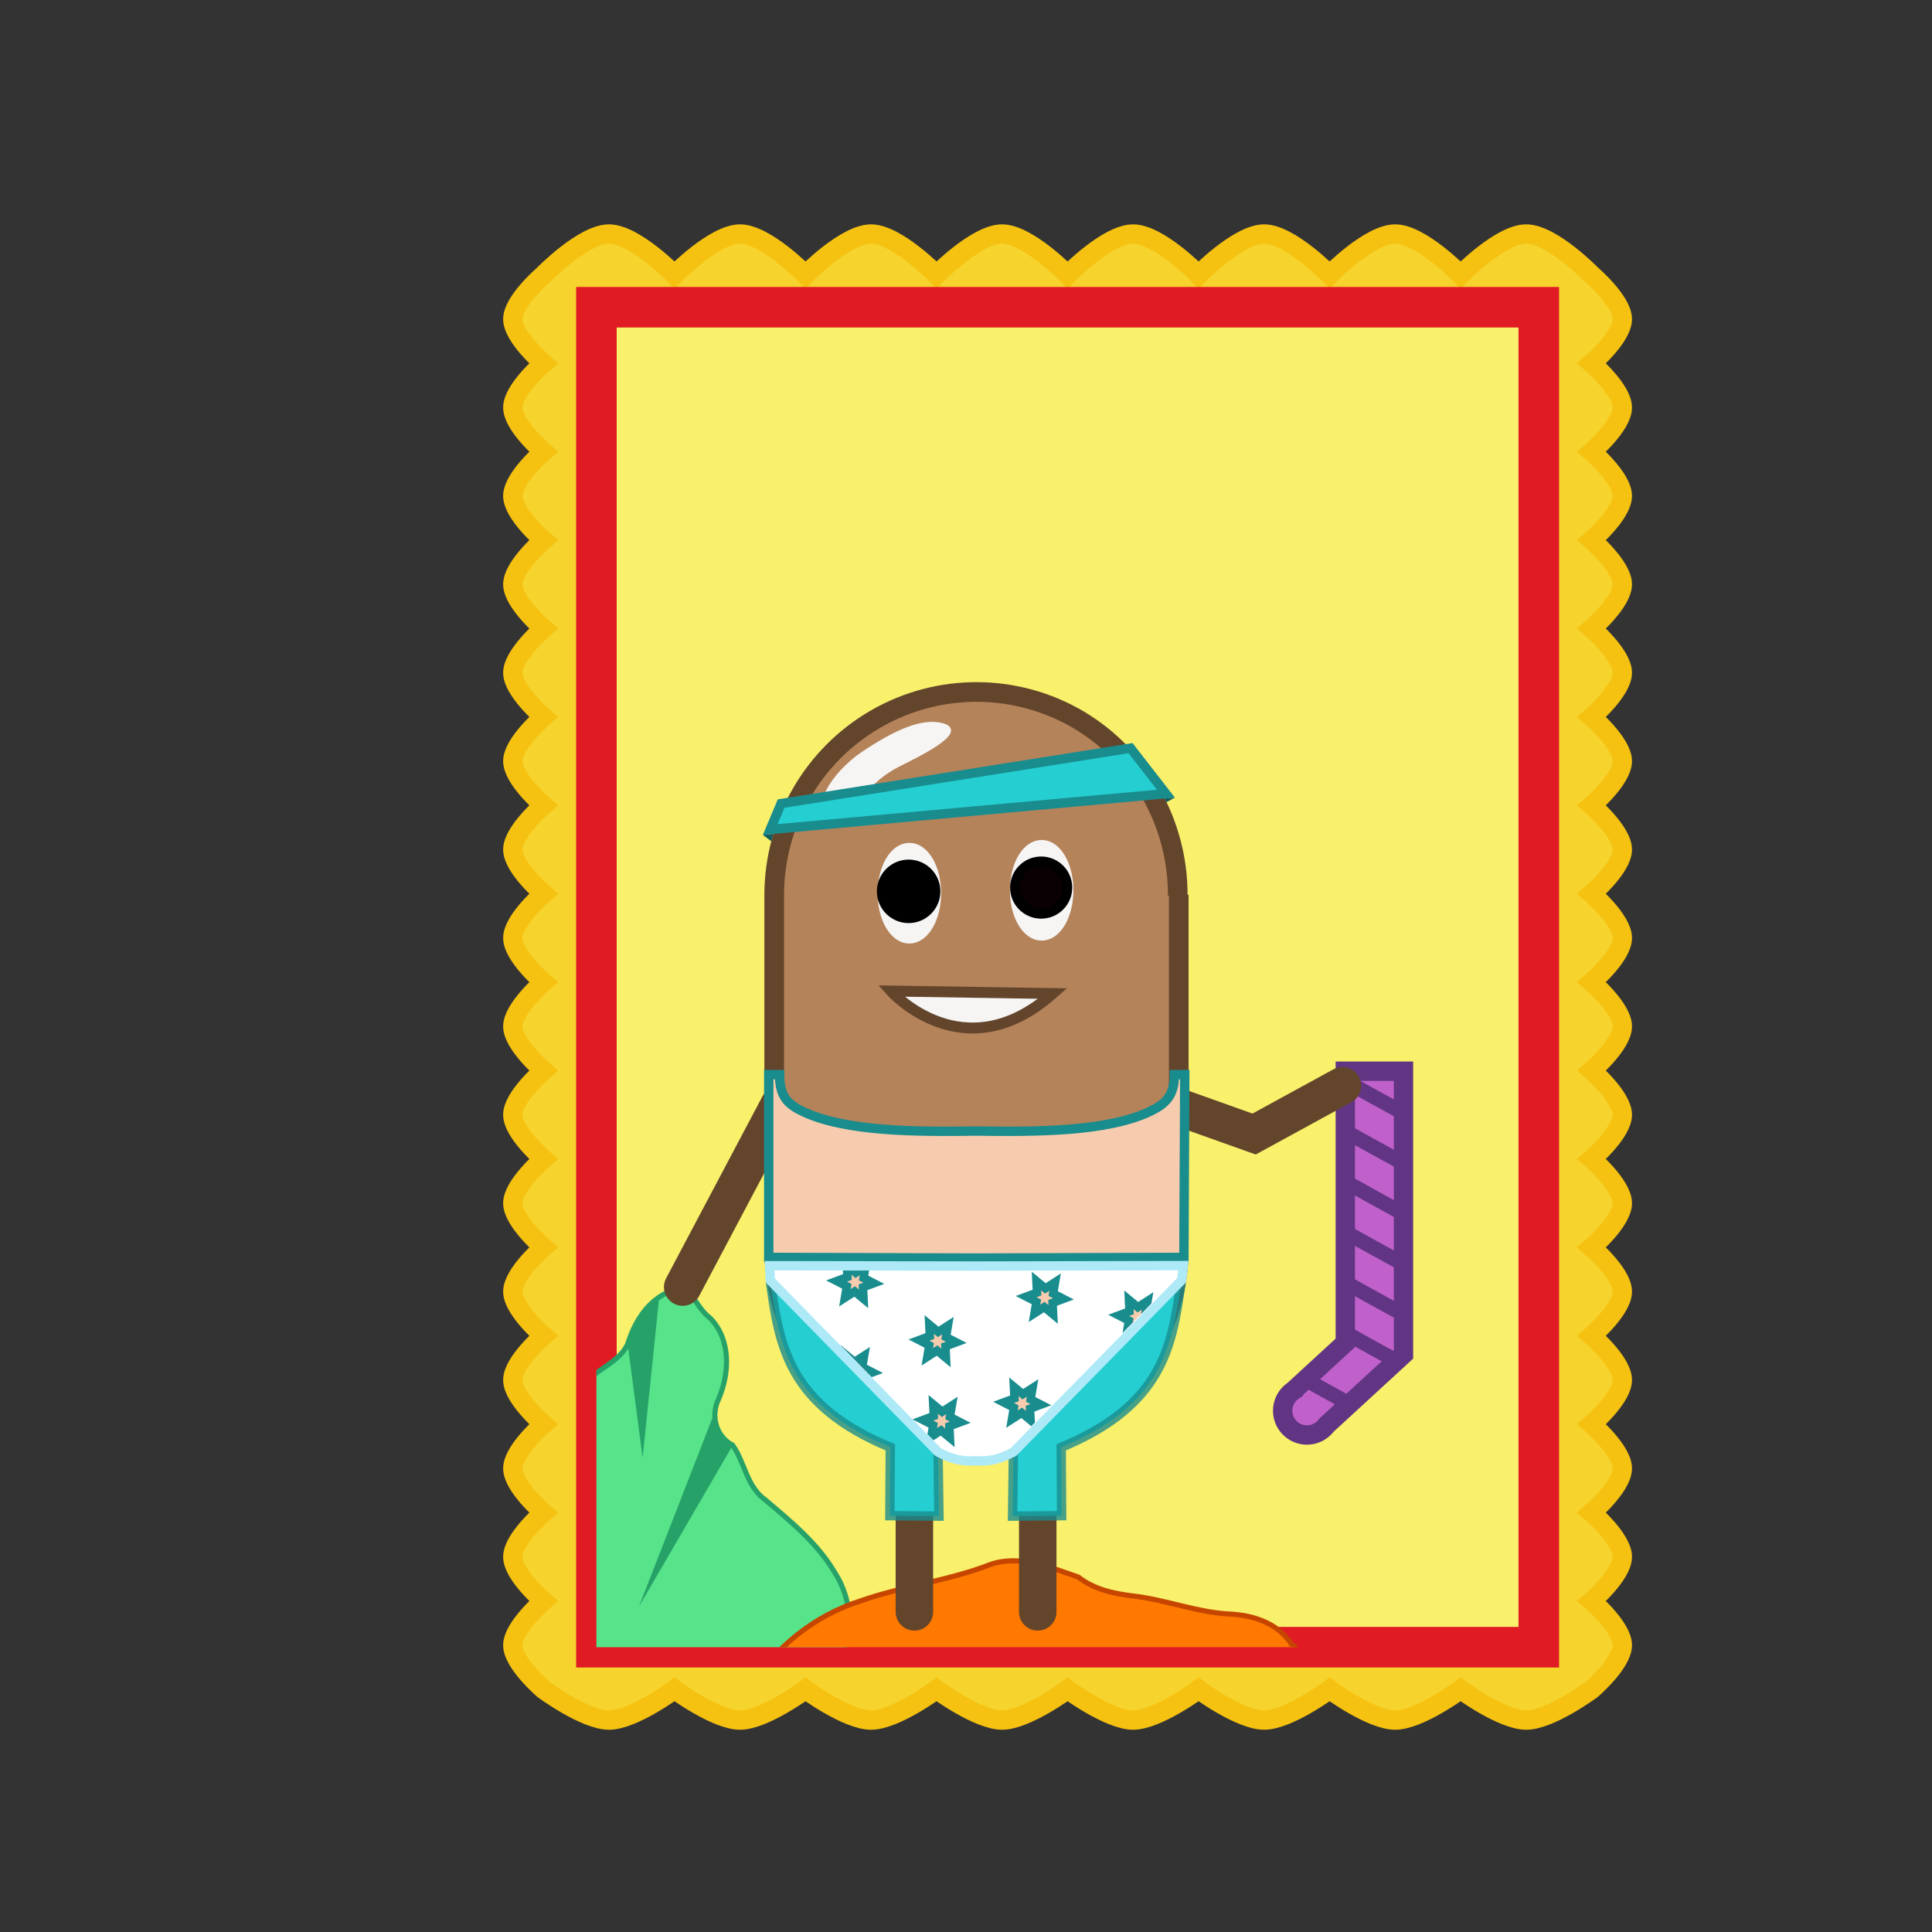<?xml version="1.0" encoding="UTF-8" standalone="no"?>
<svg
   xmlns:osb="http://www.openswatchbook.org/uri/2009/osb"
   xmlns:dc="http://purl.org/dc/elements/1.1/"
   xmlns:cc="http://creativecommons.org/ns#"
   xmlns:rdf="http://www.w3.org/1999/02/22-rdf-syntax-ns#"
   xmlns:svg="http://www.w3.org/2000/svg"
   xmlns="http://www.w3.org/2000/svg"
   xmlns:xlink="http://www.w3.org/1999/xlink"
   xmlns:sodipodi="http://sodipodi.sourceforge.net/DTD/sodipodi-0.dtd"
   xmlns:inkscape="http://www.inkscape.org/namespaces/inkscape"
   inkscape:version="1.0 (4035a4fb49, 2020-05-01)"
   sodipodi:docname="badge.svg"
   id="svg8"
   version="1.1"
   viewBox="0 0 100 100"
   height="100mm"
   width="100mm">
  <rect x="0" y="0" width="100" height="100" fill="#333333" stroke="none"/>
  <defs
     id="defs2">
    <inkscape:path-effect
       simplify_just_coalesce="false"
       simplify_individual_paths="false"
       helper_size="0"
       smooth_angles="360"
       threshold="0.001"
       steps="1"
       lpeversion="1"
       is_visible="true"
       id="path-effect1218"
       effect="simplify" />
    <inkscape:path-effect
       simplify_just_coalesce="false"
       simplify_individual_paths="false"
       helper_size="0"
       smooth_angles="360"
       threshold="0.001"
       steps="1"
       lpeversion="1"
       is_visible="true"
       id="path-effect1203"
       effect="simplify" />
    <linearGradient
       osb:paint="solid"
       id="linearGradient913">
      <stop
         id="stop911"
         offset="0"
         style="stop-color:#198c8e;stop-opacity:1;" />
    </linearGradient>
    <linearGradient
       id="linearGradient1739"
       osb:paint="solid">
      <stop
         style="stop-color:#fceade;stop-opacity:1;"
         offset="0"
         id="stop1737" />
    </linearGradient>
    <linearGradient
       id="linearGradient1729"
       osb:paint="solid">
      <stop
         style="stop-color:#f7ccae;stop-opacity:1;"
         offset="0"
         id="stop1727" />
    </linearGradient>
    <linearGradient
       id="linearGradient1723"
       osb:paint="solid">
      <stop
         style="stop-color:#e63456;stop-opacity:1;"
         offset="0"
         id="stop1721" />
    </linearGradient>
    <linearGradient
       id="linearGradient1717"
       osb:paint="solid"
       gradientTransform="matrix(0.07,0,0,0.07,48.226,56.752)">
      <stop
         style="stop-color:#ea526f;stop-opacity:1;"
         offset="0"
         id="stop1715" />
    </linearGradient>
    <linearGradient
       id="linearGradient1676"
       osb:paint="solid"
       gradientTransform="matrix(-1.015,0,0,1.015,876.502,136.128)">
      <stop
         style="stop-color:#ff8a5b;stop-opacity:1;"
         offset="0"
         id="stop1674" />
    </linearGradient>
    <linearGradient
       id="linearGradient1670"
       osb:paint="solid">
      <stop
         style="stop-color:#25ced1;stop-opacity:1;"
         offset="0"
         id="stop1668" />
    </linearGradient>
    <inkscape:path-effect
       effect="simplify"
       id="path-effect1079"
       is_visible="true"
       lpeversion="1"
       steps="1"
       threshold="0.001"
       smooth_angles="360"
       helper_size="0"
       simplify_individual_paths="false"
       simplify_just_coalesce="false" />
    <inkscape:path-effect
       effect="simplify"
       id="path-effect1075"
       is_visible="true"
       lpeversion="1"
       steps="1"
       threshold="0.001"
       smooth_angles="360"
       helper_size="0"
       simplify_individual_paths="false"
       simplify_just_coalesce="false" />
    <inkscape:path-effect
       effect="simplify"
       id="path-effect1057"
       is_visible="true"
       lpeversion="1"
       steps="1"
       threshold="0.001"
       smooth_angles="360"
       helper_size="0"
       simplify_individual_paths="false"
       simplify_just_coalesce="false" />
    <inkscape:path-effect
       effect="simplify"
       id="path-effect1053"
       is_visible="true"
       lpeversion="1"
       steps="1"
       threshold="0.001"
       smooth_angles="360"
       helper_size="0"
       simplify_individual_paths="false"
       simplify_just_coalesce="false" />
    <inkscape:path-effect
       effect="simplify"
       id="path-effect946"
       is_visible="true"
       lpeversion="1"
       steps="1"
       threshold="0.001"
       smooth_angles="360"
       helper_size="0"
       simplify_individual_paths="false"
       simplify_just_coalesce="false" />
    <inkscape:path-effect
       effect="simplify"
       id="path-effect942"
       is_visible="true"
       lpeversion="1"
       steps="1"
       threshold="0.001"
       smooth_angles="360"
       helper_size="0"
       simplify_individual_paths="false"
       simplify_just_coalesce="false" />
    <linearGradient
       id="linearGradient916"
       osb:paint="solid">
      <stop
         style="stop-color:#1e8053;stop-opacity:1;"
         offset="0"
         id="stop914" />
    </linearGradient>
    <clipPath
       clipPathUnits="userSpaceOnUse"
       id="clipPath1860">
      <path
         sodipodi:nodetypes="ccccccccc"
         d="m 53.861,113.335 0.075,1.659 18.853,19.279 c 1.471,0.811 2.88,1.116 4.235,0.975 1.355,0.141 2.764,-0.164 4.235,-0.975 l 18.908,-19.311 c 0.071,-0.572 0.131,-1.138 0.179,-1.638 l -23.322,0.049 z"
         style="fill:#ffffff;stroke:url(#linearGradient1864);stroke-width:1.053;stroke-linecap:butt;stroke-linejoin:miter;stroke-miterlimit:4;stroke-dasharray:none;stroke-opacity:1"
         id="path1862" />
    </clipPath>
    <linearGradient
       inkscape:collect="always"
       xlink:href="#linearGradient1729"
       id="linearGradient1864"
       gradientUnits="userSpaceOnUse"
       x1="61.99"
       y1="299.074"
       x2="231.455"
       y2="299.074"
       gradientTransform="matrix(0.279,0,0,0.279,36.146,42.184)" />
    <linearGradient
       gradientUnits="userSpaceOnUse"
       gradientTransform="matrix(0.07,0,0,0.07,48.226,56.752)"
       id="linearGradient909"
       xlink:href="#linearGradient1670"
       inkscape:collect="always" />
    <linearGradient
       gradientUnits="userSpaceOnUse"
       y2="126.952"
       x2="99.373"
       y1="126.952"
       x1="54.54"
       id="linearGradient915"
       xlink:href="#linearGradient913"
       inkscape:collect="always" />
    <clipPath
       id="clipPath1197"
       clipPathUnits="userSpaceOnUse">
      <path
         id="path1199"
         style="fill:#c061cb;fill-rule:evenodd;stroke:#613583;stroke-width:1;stroke-linecap:round;paint-order:stroke fill markers"
         d="m 69.523,55.358 v 14.039 l -2.683,2.467 a 1.254,1.254 0 0 0 -0.553,1.04 1.254,1.254 0 0 0 1.254,1.254 1.254,1.254 0 0 0 1.004,-0.503 l 3.985,-3.664 V 55.358 Z" />
    </clipPath>
    <clipPath
       id="clipPath1208"
       clipPathUnits="userSpaceOnUse">
      <rect
         style="fill:#f9f06b;fill-rule:evenodd;stroke:#c01c28;stroke-width:1;stroke-linecap:round;paint-order:stroke fill markers"
         id="rect1210"
         width="48.777"
         height="69.356"
         x="30.87"
         y="15.903" />
    </clipPath>
    <clipPath
       id="clipPath1223"
       clipPathUnits="userSpaceOnUse">
      <rect
         style="fill:#f9f06b;fill-rule:evenodd;stroke:#c01c28;stroke-width:1;stroke-linecap:round;paint-order:stroke fill markers"
         id="rect1225"
         width="48.777"
         height="69.356"
         x="30.87"
         y="15.903" />
    </clipPath>
  </defs>
  <sodipodi:namedview
     inkscape:snap-object-midpoints="true"
     inkscape:window-maximized="1"
     inkscape:window-y="-8"
     inkscape:window-x="-8"
     inkscape:window-height="1017"
     inkscape:window-width="1920"
     showgrid="false"
     inkscape:document-rotation="0"
     inkscape:current-layer="layer1"
     inkscape:document-units="mm"
     inkscape:cy="180.26803"
     inkscape:cx="107.60547"
     inkscape:zoom="1.4"
     inkscape:pageshadow="2"
     inkscape:pageopacity="0.0"
     borderopacity="1.0"
     bordercolor="#666666"
     pagecolor="#ffffff"
     id="base" />
  <g
     id="layer1"
     inkscape:groupmode="layer"
     inkscape:label="Ebene 1">
    <path
       sodipodi:nodetypes="cscscscscscscscscscscscscscscscscscscscscscscscscscscscscscscscscscscscscscscscscscscscscscscscsc"
       d="m 28.13,14.229 c 0,0 2.059,-2.117 3.391,-2.117 1.332,0 3.391,2.117 3.391,2.117 0,0 2.059,-2.117 3.391,-2.117 1.332,0 3.391,2.117 3.391,2.117 0,0 2.059,-2.117 3.391,-2.117 1.332,0 3.391,2.117 3.391,2.117 0,0 2.059,-2.117 3.391,-2.117 1.332,0 3.391,2.117 3.391,2.117 0,0 2.059,-2.117 3.391,-2.117 1.332,0 3.391,2.117 3.391,2.117 0,0 2.059,-2.117 3.391,-2.117 1.332,0 3.391,2.117 3.391,2.117 0,0 2.059,-2.117 3.391,-2.117 1.332,0 3.391,2.117 3.391,2.117 0,0 2.059,-2.117 3.391,-2.117 1.332,0 3.391,2.117 3.391,2.117 0,0 1.587,1.36 1.587,2.288 0,0.928 -1.587,2.288 -1.587,2.288 0,0 1.587,1.36 1.587,2.288 0,0.928 -1.587,2.288 -1.587,2.288 0,0 1.587,1.36 1.587,2.288 0,0.928 -1.587,2.288 -1.587,2.288 0,0 1.587,1.36 1.587,2.288 0,0.928 -1.587,2.288 -1.587,2.288 0,0 1.587,1.36 1.587,2.288 0,0.928 -1.587,2.288 -1.587,2.288 0,0 1.587,1.36 1.587,2.288 0,0.928 -1.587,2.288 -1.587,2.288 0,0 1.587,1.36 1.587,2.288 0,0.928 -1.587,2.288 -1.587,2.288 0,0 1.587,1.36 1.587,2.288 0,0.928 -1.587,2.288 -1.587,2.288 0,0 1.587,1.36 1.587,2.288 0,0.928 -1.587,2.288 -1.587,2.288 0,0 1.587,1.36 1.587,2.288 0,0.928 -1.587,2.288 -1.587,2.288 0,0 1.587,1.36 1.587,2.288 0,0.928 -1.587,2.288 -1.587,2.288 0,0 1.587,1.36 1.587,2.288 0,0.928 -1.587,2.288 -1.587,2.288 0,0 1.587,1.36 1.587,2.288 0,0.928 -1.587,2.288 -1.587,2.288 0,0 1.587,1.36 1.587,2.288 0,0.928 -1.587,2.288 -1.587,2.288 0,0 1.587,1.36 1.587,2.288 0,0.928 -1.587,2.288 -1.587,2.288 0,0 1.587,1.36 1.587,2.288 0,0.928 -1.587,2.288 -1.587,2.288 0,0 -2.143,1.587 -3.391,1.587 -1.248,0 -3.391,-1.587 -3.391,-1.587 0,0 -2.143,1.587 -3.391,1.587 -1.248,0 -3.391,-1.587 -3.391,-1.587 0,0 -2.143,1.587 -3.391,1.587 -1.248,0 -3.391,-1.587 -3.391,-1.587 0,0 -2.143,1.587 -3.391,1.587 -1.248,0 -3.391,-1.587 -3.391,-1.587 0,0 -2.143,1.587 -3.391,1.587 -1.248,0 -3.391,-1.587 -3.391,-1.587 0,0 -2.143,1.587 -3.391,1.587 -1.248,0 -3.391,-1.587 -3.391,-1.587 0,0 -2.143,1.587 -3.391,1.587 -1.248,0 -3.391,-1.587 -3.391,-1.587 0,0 -2.143,1.587 -3.391,1.587 -1.248,0 -3.391,-1.587 -3.391,-1.587 0,0 -1.587,-1.36 -1.587,-2.288 0,-0.928 1.587,-2.288 1.587,-2.288 0,0 -1.587,-1.36 -1.587,-2.288 0,-0.928 1.587,-2.288 1.587,-2.288 0,0 -1.587,-1.36 -1.587,-2.288 0,-0.928 1.587,-2.288 1.587,-2.288 0,0 -1.587,-1.36 -1.587,-2.288 0,-0.928 1.587,-2.288 1.587,-2.288 0,0 -1.587,-1.36 -1.587,-2.288 0,-0.928 1.587,-2.288 1.587,-2.288 0,0 -1.587,-1.36 -1.587,-2.288 0,-0.928 1.587,-2.288 1.587,-2.288 0,0 -1.587,-1.36 -1.587,-2.288 0,-0.928 1.587,-2.288 1.587,-2.288 0,0 -1.587,-1.36 -1.587,-2.288 0,-0.928 1.587,-2.288 1.587,-2.288 0,0 -1.587,-1.36 -1.587,-2.288 0,-0.928 1.587,-2.288 1.587,-2.288 0,0 -1.587,-1.36 -1.587,-2.288 0,-0.928 1.587,-2.288 1.587,-2.288 0,0 -1.587,-1.36 -1.587,-2.288 0,-0.928 1.587,-2.288 1.587,-2.288 0,0 -1.587,-1.36 -1.587,-2.288 0,-0.928 1.587,-2.288 1.587,-2.288 0,0 -1.587,-1.36 -1.587,-2.288 0,-0.928 1.587,-2.288 1.587,-2.288 0,0 -1.587,-1.36 -1.587,-2.288 0,-0.928 1.587,-2.288 1.587,-2.288 0,0 -1.587,-1.36 -1.587,-2.288 0,-0.928 1.587,-2.288 1.587,-2.288 0,0 -1.587,-1.36 -1.587,-2.288 0,-0.928 1.587,-2.288 1.587,-2.288 z"
       style="fill:#f6d32d;fill-rule:evenodd;stroke:#f5c211;stroke-width:1;stroke-linecap:round;paint-order:stroke fill markers"
       id="rect1229" />
    <rect
       y="15.903"
       x="30.87"
       height="69.356"
       width="48.777"
       id="rect835"
       style="fill:#f9f06b;fill-rule:evenodd;stroke:#e01b24;stroke-width:2.1;stroke-linecap:round;stroke-miterlimit:4;stroke-dasharray:none;paint-order:stroke fill markers" />
  </g>
  <g
     inkscape:label="Charactr"
     id="layer6"
     inkscape:groupmode="layer">
    <g
       id="g1299">
      <path
         id="rect1162"
         style="fill:#c061cb;fill-rule:evenodd;stroke:#613583;stroke-width:3.78;stroke-linecap:round;paint-order:stroke fill markers"
         d="m 262.766,209.229 v 53.062 l -10.139,9.322 a 4.74,4.74 0 0 0 -2.092,3.93 4.74,4.74 0 0 0 4.74,4.74 4.74,4.74 0 0 0 3.795,-1.902 l 15.061,-13.848 v -55.305 z"
         transform="scale(0.265)" />
      <g
         id="g1193"
         clip-path="url(#clipPath1197)">
        <path
           id="path1172"
           d="m 67.886,54.857 c 0.2,0.334 6.348,3.608 6.348,3.608"
           style="fill:none;stroke:#613583;stroke-width:0.765;stroke-linecap:butt;stroke-linejoin:miter;stroke-miterlimit:4;stroke-dasharray:none;stroke-opacity:1" />
        <path
           style="fill:none;stroke:#613583;stroke-width:0.765;stroke-linecap:butt;stroke-linejoin:miter;stroke-miterlimit:4;stroke-dasharray:none;stroke-opacity:1"
           d="m 67.886,65.281 c 0.2,0.334 6.348,3.608 6.348,3.608"
           id="path1174" />
        <path
           id="path1176"
           d="m 67.886,57.463 c 0.2,0.334 6.348,3.608 6.348,3.608"
           style="fill:none;stroke:#613583;stroke-width:0.765;stroke-linecap:butt;stroke-linejoin:miter;stroke-miterlimit:4;stroke-dasharray:none;stroke-opacity:1" />
        <path
           style="fill:none;stroke:#613583;stroke-width:0.765;stroke-linecap:butt;stroke-linejoin:miter;stroke-miterlimit:4;stroke-dasharray:none;stroke-opacity:1"
           d="m 67.886,60.069 c 0.2,0.334 6.348,3.608 6.348,3.608"
           id="path1178" />
        <path
           id="path1180"
           d="m 67.886,62.675 c 0.2,0.334 6.348,3.608 6.348,3.608"
           style="fill:none;stroke:#613583;stroke-width:0.765;stroke-linecap:butt;stroke-linejoin:miter;stroke-miterlimit:4;stroke-dasharray:none;stroke-opacity:1" />
        <path
           style="fill:none;stroke:#613583;stroke-width:0.765;stroke-linecap:butt;stroke-linejoin:miter;stroke-miterlimit:4;stroke-dasharray:none;stroke-opacity:1"
           d="m 67.886,67.886 c 0.2,0.334 6.348,3.608 6.348,3.608"
           id="path1182" />
        <path
           id="path1184"
           d="m 66.149,70.492 c 0.2,0.334 6.348,3.608 6.348,3.608"
           style="fill:none;stroke:#613583;stroke-width:0.765;stroke-linecap:butt;stroke-linejoin:miter;stroke-miterlimit:4;stroke-dasharray:none;stroke-opacity:1" />
      </g>
      <path
         id="path1201"
         style="fill:#57e389;stroke:#26a269;stroke-width:0.265px;stroke-linecap:butt;stroke-linejoin:miter;stroke-opacity:1"
         d="m 35.336,66.637 c -1.541,0.299 -2.412,1.521 -2.848,2.939 -0.454,0.951 -1.568,1.254 -2.217,2.04 -1.013,0.89 -2.398,1.457 -2.947,2.781 -0.723,1.56 -0.975,3.338 -2.067,4.718 -0.589,0.944 -1.496,2.168 -0.822,3.291 0.578,0.788 0.669,1.769 0.456,2.7 -0.335,1.678 1.08,3.139 2.526,3.728 2.128,0.862 4.458,0.49 6.68,0.385 2.067,-0.553 3.627,-2.392 5.85,-2.506 1.213,-0.103 2.724,0.219 3.587,-0.878 0.713,-1.394 0.509,-3.148 -0.332,-4.45 -0.89,-1.506 -2.258,-2.623 -3.572,-3.735 -0.989,-0.701 -1.071,-1.945 -1.703,-2.841 -0.866,-0.464 -1.154,-1.509 -0.739,-2.38 0.583,-1.348 0.655,-3.081 -0.427,-4.202 -0.586,-0.438 -0.967,-1.283 -1.234,-1.643 l -0.19,0.053 z"
         clip-path="url(#clipPath1208)" />
      <path
         style="fill:#26a269;stroke:none;stroke-width:0.265px;stroke-linecap:butt;stroke-linejoin:miter;stroke-opacity:1"
         d="m 37.927,74.809 -4.854,8.345 3.877,-9.956 c 0.1,0.691 0.286,1.324 0.977,1.611 z"
         id="path1212"
         sodipodi:nodetypes="cccc" />
      <path
         style="fill:#26a269;stroke:none;stroke-width:0.265px;stroke-linecap:butt;stroke-linejoin:miter;stroke-opacity:1"
         d="m 32.489,69.576 0.773,5.877 0.85,-8.221 c -0.634,0.424 -1.178,1.195 -1.624,2.344 z"
         id="path1214"
         sodipodi:nodetypes="cccc" />
      <path
         id="path1216"
         style="fill:#ff7800;stroke:#c64600;stroke-width:0.265px;stroke-linecap:butt;stroke-linejoin:miter;stroke-opacity:1"
         d="m 38.743,87.501 c 1.294,-2.191 3.387,-3.874 5.815,-4.644 2.21,-0.774 4.563,-1.04 6.748,-1.895 1.517,-0.501 3.082,0.18 4.511,0.668 0.822,0.645 1.849,0.863 2.868,0.982 1.718,0.205 3.35,0.876 5.092,0.938 1.178,0.079 2.401,0.508 3.068,1.549 0.968,0.672 0.952,2.047 -0.324,2.294 -1.491,0.399 -3.032,-0.036 -4.515,-0.262 0.03,-0.341 -1.31,-0.165 -1.851,-0.19 -2.093,0.181 -4.159,0.805 -6.278,0.55 -2.14,-0.195 -4.29,-0.092 -6.433,-0.225 -1.618,-0.054 -3.225,0.328 -4.839,0.218 -1.122,-0.23 -2.267,-0.281 -3.39,-0.011 l -0.236,0.022 -0.237,0.008 z"
         clip-path="url(#clipPath1223)" />
      <g
         id="g1052"
         transform="matrix(0.485,0,0,0.485,31.677,32.742)">
        <g
           inkscape:label="Body"
           id="layer1-1"
           style="display:inline"
           transform="translate(-38.136,-44.878)">
          <path
             sodipodi:nodetypes="ccc"
             id="path72"
             d="m 55.976,95.281 -5.149,9.723 -5.149,9.723"
             style="fill:#be747c;stroke:#63452c;stroke-width:4;stroke-linecap:round;stroke-linejoin:miter;stroke-miterlimit:4;stroke-dasharray:none;stroke-opacity:1" />
          <path
             style="fill:none;stroke:#63452c;stroke-width:4;stroke-linecap:round;stroke-linejoin:miter;stroke-miterlimit:4;stroke-dasharray:none;stroke-opacity:1"
             d="m 97.932,95.281 8.729,3.114 9.418,-5.147"
             id="path897"
             sodipodi:nodetypes="ccc" />
          <path
             id="path903"
             d="m 70.408,131.121 v 18.268"
             style="fill:none;stroke:#63452c;stroke-width:4;stroke-linecap:round;stroke-linejoin:miter;stroke-miterlimit:4;stroke-dasharray:none;stroke-opacity:1" />
          <path
             style="fill:none;stroke:#63452c;stroke-width:4;stroke-linecap:round;stroke-linejoin:miter;stroke-miterlimit:4;stroke-dasharray:none;stroke-opacity:1"
             d="m 83.571,131.121 v 18.268"
             id="path905" />
          <path
             d="m 66.295,54.094 c -6.71,3.867 -10.848,11.046 -10.848,18.819 v 37.725 c -1.26e-4,7.705 4.067,14.832 10.684,18.724 6.676,3.926 14.932,3.962 21.641,0.095 6.71,-3.867 10.848,-11.046 10.848,-18.819 V 72.912 h -0.108 C 98.535,65.229 94.512,58.107 87.936,54.189 81.26,50.263 73.004,50.227 66.295,54.094 Z"
             style="fill:#b5835a;stroke:#63452c;stroke-width:2.099;stroke-linecap:round;stroke-linejoin:bevel;stroke-miterlimit:4;stroke-dasharray:none;stroke-opacity:1"
             id="path1031"
             sodipodi:nodetypes="cccssccccc" />
          <path
             sodipodi:nodetypes="sssss"
             d="m 68.584,59.1 c -4.216,2.213 -4.137,5.204 -6.849,5.069 -2.436,-0.121 -0.148,-4.19 3.137,-6.4 3.442,-2.315 6.368,-3.649 8.551,-3.052 2.817,0.771 -3.336,3.593 -4.838,4.382 z"
             style="fill:#f6f5f4;fill-opacity:1;stroke:#f6f5f4;stroke-width:0.335;stroke-linecap:round;stroke-linejoin:bevel;stroke-miterlimit:4;stroke-dasharray:none;stroke-opacity:1"
             id="path1061" />
        </g>
        <g
           style="display:inline"
           id="layer4"
           inkscape:label="Face">
          <g
             style="display:inline"
             transform="translate(-41.279,-41.35)"
             id="g1049">
            <path
               style="fill:#f6f5f4;stroke:#63452c;stroke-width:1.165;stroke-linecap:round;stroke-linejoin:miter;stroke-miterlimit:4;stroke-dasharray:none;stroke-opacity:1"
               d="m 71.048,79.603 c 0,0 7.724,8.706 17.27,0.27 z"
               id="path1033"
               sodipodi:nodetypes="ccc" />
            <g
               id="g1047">
              <g
                 id="g1039">
                <ellipse
                   cy="69.163"
                   cx="73.014"
                   id="ellipse1035"
                   style="fill:#f6f5f4;fill-opacity:1;stroke:#f6f5f4;stroke-width:1.459;stroke-linecap:round;stroke-linejoin:bevel;stroke-miterlimit:4;stroke-dasharray:none;stroke-opacity:1"
                   rx="2.659"
                   ry="4.644" />
                <circle
                   style="fill:#000000;fill-opacity:1;stroke:#000000;stroke-width:1.165;stroke-linecap:round;stroke-linejoin:bevel;stroke-miterlimit:4;stroke-dasharray:none;stroke-opacity:1"
                   id="circle1037"
                   cx="72.936"
                   cy="68.966"
                   r="2.806" />
              </g>
              <g
                 id="g1045">
                <ellipse
                   ry="4.644"
                   rx="2.659"
                   style="fill:#f6f5f4;fill-opacity:1;stroke:#f6f5f4;stroke-width:1.459;stroke-linecap:round;stroke-linejoin:bevel;stroke-miterlimit:4;stroke-dasharray:none;stroke-opacity:1"
                   id="ellipse1041"
                   cx="87.131"
                   cy="68.854" />
                <circle
                   style="fill:#0a0003;fill-opacity:1;stroke:#000000;stroke-width:1.077;stroke-linecap:round;stroke-linejoin:bevel;stroke-miterlimit:4;stroke-dasharray:none;stroke-opacity:1"
                   id="circle1043"
                   cx="87.08"
                   cy="68.565"
                   r="2.778" />
              </g>
            </g>
          </g>
        </g>
        <g
           id="layer2"
           inkscape:label="Shirt"
           style="display:inline"
           transform="translate(-38.136,-44.878)">
          <path
             transform="matrix(0.265,0,0,0.265,38.136,44.878)"
             sodipodi:nodetypes="ccccccscscc"
             d="m 63.125,178 v 73.625 l 83.598,0.266 83.598,-0.266 0.344,-73.625 -4.178,0.043 c 0.026,8.281 -3.451,11.628 -9.262,14.516 -17.271,8.581 -46.805,8.51 -70.502,8.191 -23.697,0.318 -53.231,0.39 -70.502,-8.191 -5.811,-2.887 -8.756,-6.235 -8.73,-14.516 z"
             style="display:inline;fill:url(#linearGradient1729);stroke:url(#linearGradient913);stroke-width:3.78;stroke-linecap:butt;stroke-linejoin:miter;stroke-miterlimit:4;stroke-dasharray:none;stroke-opacity:1"
             id="path1889" />
        </g>
        <g
           style="display:inline"
           id="layer3"
           inkscape:label="Pants"
           transform="translate(-38.136,-44.878)">
          <g
             id="g1876"
             style="display:inline"
             transform="translate(-1.2708333e-6)">
            <path
               id="path1654"
               style="fill:url(#linearGradient909);fill-opacity:1;stroke:url(#linearGradient915);stroke-width:1;stroke-linecap:butt;stroke-linejoin:miter;stroke-miterlimit:4;stroke-dasharray:none;stroke-opacity:0.788"
               d="m 55.119,114.728 c 0.928,6.357 1.942,12.643 12.718,17.099 l -0.047,7.297 5.238,0.047 -0.094,-6.84 c 0,0 2.646,0.926 4.022,0.926 1.376,-1e-5 4.022,-0.926 4.022,-0.926 l -0.094,6.84 5.238,-0.047 -0.047,-7.297 c 10.776,-4.456 11.789,-10.742 12.718,-17.099 H 76.957 Z"
               sodipodi:nodetypes="cccccsccccccc" />
            <path
               id="path1659"
               style="fill:#ffffff;stroke:#aee9f7;stroke-width:1;stroke-linecap:butt;stroke-linejoin:miter;stroke-miterlimit:4;stroke-dasharray:none;stroke-opacity:1"
               d="m 54.96,112.448 0.071,1.575 17.904,18.308 c 1.397,0.77 2.735,1.06 4.022,0.926 1.287,0.134 2.625,-0.156 4.022,-0.926 l 17.957,-18.339 c 0.068,-0.544 0.125,-1.081 0.17,-1.556 l -22.149,0.047 z"
               sodipodi:nodetypes="ccccccccc" />
            <g
               id="g1778"
               clip-path="url(#clipPath1860)"
               transform="matrix(0.899,0,0,0.899,7.681,11.06)">
              <path
                 inkscape:randomized="0"
                 inkscape:rounded="0"
                 inkscape:flatsided="false"
                 sodipodi:arg2="1.6307475"
                 sodipodi:arg1="1.1071487"
                 sodipodi:r2="1.1092993"
                 sodipodi:r1="2.2185986"
                 sodipodi:cy="121.73971"
                 sodipodi:cx="72.532074"
                 sodipodi:sides="6"
                 id="path1733"
                 style="fill:url(#linearGradient1729);fill-opacity:1;fill-rule:evenodd;stroke:url(#linearGradient913);stroke-width:1;stroke-linecap:butt;stroke-miterlimit:4;stroke-dasharray:none;stroke-opacity:1;paint-order:stroke fill markers"
                 sodipodi:type="star"
                 d="m 73.524,123.724 -1.059,-0.877 -1.156,0.744 0.23,-1.355 -1.222,-0.629 1.289,-0.478 -0.066,-1.373 1.059,0.877 1.156,-0.744 -0.23,1.355 1.222,0.629 -1.289,0.478 z" />
              <path
                 sodipodi:type="star"
                 style="fill:url(#linearGradient1729);fill-opacity:1;fill-rule:evenodd;stroke:url(#linearGradient913);stroke-width:1;stroke-linecap:butt;stroke-miterlimit:4;stroke-dasharray:none;stroke-opacity:1;paint-order:stroke fill markers"
                 id="path1747"
                 sodipodi:sides="6"
                 sodipodi:cx="85.254105"
                 sodipodi:cy="116.5797"
                 sodipodi:r1="2.2185986"
                 sodipodi:r2="1.1092993"
                 sodipodi:arg1="1.1071487"
                 sodipodi:arg2="1.6307475"
                 inkscape:flatsided="false"
                 inkscape:rounded="0"
                 inkscape:randomized="0"
                 d="m 86.246,118.564 -1.059,-0.877 -1.156,0.744 0.23,-1.355 -1.222,-0.629 1.289,-0.478 -0.066,-1.373 1.059,0.877 1.156,-0.744 -0.23,1.355 1.222,0.629 -1.289,0.478 z" />
              <path
                 inkscape:randomized="0"
                 inkscape:rounded="0"
                 inkscape:flatsided="false"
                 sodipodi:arg2="1.6307475"
                 sodipodi:arg1="1.1071487"
                 sodipodi:r2="1.1092993"
                 sodipodi:r1="2.2185986"
                 sodipodi:cy="129.13673"
                 sodipodi:cx="82.578804"
                 sodipodi:sides="6"
                 id="path1751"
                 style="fill:url(#linearGradient1729);fill-opacity:1;fill-rule:evenodd;stroke:url(#linearGradient913);stroke-width:1;stroke-linecap:butt;stroke-miterlimit:4;stroke-dasharray:none;stroke-opacity:1;paint-order:stroke fill markers"
                 sodipodi:type="star"
                 d="m 83.571,131.121 -1.059,-0.877 -1.156,0.744 0.23,-1.355 -1.222,-0.629 1.289,-0.478 -0.066,-1.373 1.059,0.877 1.156,-0.744 -0.23,1.355 1.222,0.629 -1.289,0.478 z" />
              <path
                 sodipodi:type="star"
                 style="fill:url(#linearGradient1729);fill-opacity:1;fill-rule:evenodd;stroke:url(#linearGradient913);stroke-width:1;stroke-linecap:butt;stroke-miterlimit:4;stroke-dasharray:none;stroke-opacity:1;paint-order:stroke fill markers"
                 id="path1755"
                 sodipodi:sides="6"
                 sodipodi:cx="62.747406"
                 sodipodi:cy="114.72825"
                 sodipodi:r1="2.2185986"
                 sodipodi:r2="1.1092993"
                 sodipodi:arg1="1.1071487"
                 sodipodi:arg2="1.6307475"
                 inkscape:flatsided="false"
                 inkscape:rounded="0"
                 inkscape:randomized="0"
                 d="m 63.74,116.713 -1.059,-0.877 -1.156,0.744 0.23,-1.355 -1.222,-0.629 1.289,-0.478 -0.066,-1.373 1.059,0.877 1.156,-0.744 -0.23,1.355 1.222,0.629 -1.289,0.478 z" />
              <path
                 inkscape:randomized="0"
                 inkscape:rounded="0"
                 inkscape:flatsided="false"
                 sodipodi:arg2="1.6307475"
                 sodipodi:arg1="1.1071487"
                 sodipodi:r2="1.1092993"
                 sodipodi:r1="2.2185986"
                 sodipodi:cy="131.22401"
                 sodipodi:cx="73.001099"
                 sodipodi:sides="6"
                 id="path1759"
                 style="fill:url(#linearGradient1729);fill-opacity:1;fill-rule:evenodd;stroke:url(#linearGradient913);stroke-width:1;stroke-linecap:butt;stroke-miterlimit:4;stroke-dasharray:none;stroke-opacity:1;paint-order:stroke fill markers"
                 sodipodi:type="star"
                 d="m 73.993,133.208 -1.059,-0.877 -1.156,0.744 0.23,-1.355 -1.222,-0.629 1.289,-0.478 -0.066,-1.373 1.059,0.877 1.156,-0.744 -0.23,1.355 1.222,0.629 -1.289,0.478 z" />
              <path
                 sodipodi:type="star"
                 style="fill:url(#linearGradient1729);fill-opacity:1;fill-rule:evenodd;stroke:url(#linearGradient913);stroke-width:1;stroke-linecap:butt;stroke-miterlimit:4;stroke-dasharray:none;stroke-opacity:1;paint-order:stroke fill markers"
                 id="path1763"
                 sodipodi:sides="6"
                 sodipodi:cx="96.232986"
                 sodipodi:cy="118.8071"
                 sodipodi:r1="2.2185986"
                 sodipodi:r2="1.1092993"
                 sodipodi:arg1="1.1071487"
                 sodipodi:arg2="1.6307475"
                 inkscape:flatsided="false"
                 inkscape:rounded="0"
                 inkscape:randomized="0"
                 d="m 97.225,120.791 -1.059,-0.877 -1.156,0.744 0.23,-1.355 -1.222,-0.629 1.289,-0.478 -0.066,-1.373 1.059,0.877 1.156,-0.744 -0.23,1.355 1.222,0.629 -1.289,0.478 z" />
              <path
                 inkscape:randomized="0"
                 inkscape:rounded="0"
                 inkscape:flatsided="false"
                 sodipodi:arg2="1.6307475"
                 sodipodi:arg1="1.1071487"
                 sodipodi:r2="1.1092993"
                 sodipodi:r1="2.2185986"
                 sodipodi:cy="125.30776"
                 sodipodi:cx="62.590096"
                 sodipodi:sides="6"
                 id="path1767"
                 style="fill:url(#linearGradient1729);fill-opacity:1;fill-rule:evenodd;stroke:url(#linearGradient913);stroke-width:1;stroke-linecap:butt;stroke-miterlimit:4;stroke-dasharray:none;stroke-opacity:1;paint-order:stroke fill markers"
                 sodipodi:type="star"
                 d="m 63.582,127.292 -1.059,-0.877 -1.156,0.744 0.23,-1.355 -1.222,-0.629 1.289,-0.478 -0.066,-1.373 1.059,0.877 1.156,-0.744 -0.23,1.355 1.222,0.629 -1.289,0.478 z" />
            </g>
          </g>
        </g>
        <g
           style="display:inline"
           inkscape:label="Hat"
           id="layer5">
          <g
             id="g925"
             style="display:inline"
             transform="translate(-38.136,-44.878)">
            <g
               id="g897"
               style="opacity:1">
              <path
                 style="color:#000000;font-style:normal;font-variant:normal;font-weight:normal;font-stretch:normal;font-size:medium;line-height:normal;font-family:sans-serif;font-variant-ligatures:normal;font-variant-position:normal;font-variant-caps:normal;font-variant-numeric:normal;font-variant-alternates:normal;font-variant-east-asian:normal;font-feature-settings:normal;font-variation-settings:normal;text-indent:0;text-align:start;text-decoration:none;text-decoration-line:none;text-decoration-style:solid;text-decoration-color:#000000;letter-spacing:normal;word-spacing:normal;text-transform:none;writing-mode:lr-tb;direction:ltr;text-orientation:mixed;dominant-baseline:auto;baseline-shift:baseline;text-anchor:start;white-space:normal;shape-padding:0;shape-margin:0;inline-size:0;clip-rule:nonzero;display:inline;overflow:visible;visibility:visible;isolation:auto;mix-blend-mode:normal;color-interpolation:sRGB;color-interpolation-filters:linearRGB;solid-color:#000000;solid-opacity:1;vector-effect:none;fill:url(#linearGradient1670);fill-opacity:1;fill-rule:nonzero;stroke:none;stroke-width:1;stroke-linecap:butt;stroke-linejoin:miter;stroke-miterlimit:4;stroke-dasharray:none;stroke-dashoffset:0;stroke-opacity:1;color-rendering:auto;image-rendering:auto;shape-rendering:auto;text-rendering:auto;enable-background:accumulate;stop-color:#000000;stop-opacity:1"
                 d="M 55.019,65.895 97.247,62.07 93.475,57.21 56.18,63.127 Z"
                 id="path899" />
              <path
                 style="color:#000000;font-style:normal;font-variant:normal;font-weight:normal;font-stretch:normal;font-size:medium;line-height:normal;font-family:sans-serif;font-variant-ligatures:normal;font-variant-position:normal;font-variant-caps:normal;font-variant-numeric:normal;font-variant-alternates:normal;font-variant-east-asian:normal;font-feature-settings:normal;font-variation-settings:normal;text-indent:0;text-align:start;text-decoration:none;text-decoration-line:none;text-decoration-style:solid;text-decoration-color:#000000;letter-spacing:normal;word-spacing:normal;text-transform:none;writing-mode:lr-tb;direction:ltr;text-orientation:mixed;dominant-baseline:auto;baseline-shift:baseline;text-anchor:start;white-space:normal;shape-padding:0;shape-margin:0;inline-size:0;clip-rule:nonzero;display:inline;overflow:visible;visibility:visible;isolation:auto;mix-blend-mode:normal;color-interpolation:sRGB;color-interpolation-filters:linearRGB;solid-color:#000000;solid-opacity:1;vector-effect:none;fill:#198c8e;fill-opacity:1;fill-rule:nonzero;stroke:none;stroke-width:1;stroke-linecap:butt;stroke-linejoin:miter;stroke-miterlimit:4;stroke-dasharray:none;stroke-dashoffset:0;stroke-opacity:1;color-rendering:auto;image-rendering:auto;shape-rendering:auto;text-rendering:auto;enable-background:accumulate;stop-color:#000000;stop-opacity:1"
                 d="m 93.689,56.67 -37.863,6.008 -1.59,3.791 0.828,-0.076 43.139,-3.906 z M 93.262,57.75 l 3.029,3.904 -40.49,3.67 0.732,-1.746 z"
                 id="path901" />
            </g>
            <path
               style="fill:#115d5f;fill-opacity:1;stroke:none;stroke-width:0.265px;stroke-linecap:butt;stroke-linejoin:miter;stroke-opacity:1"
               d="m 54.236,66.469 0.899,0.684 0.228,-0.787 z"
               id="path904" />
            <path
               style="fill:#115d5f;fill-opacity:1;stroke:none;stroke-width:0.265px;stroke-linecap:butt;stroke-linejoin:miter;stroke-opacity:1"
               d="m 98.203,62.486 -1.091,0.099 0.205,0.394 z"
               id="path912" />
          </g>
        </g>
      </g>
    </g>
  </g>
</svg>
